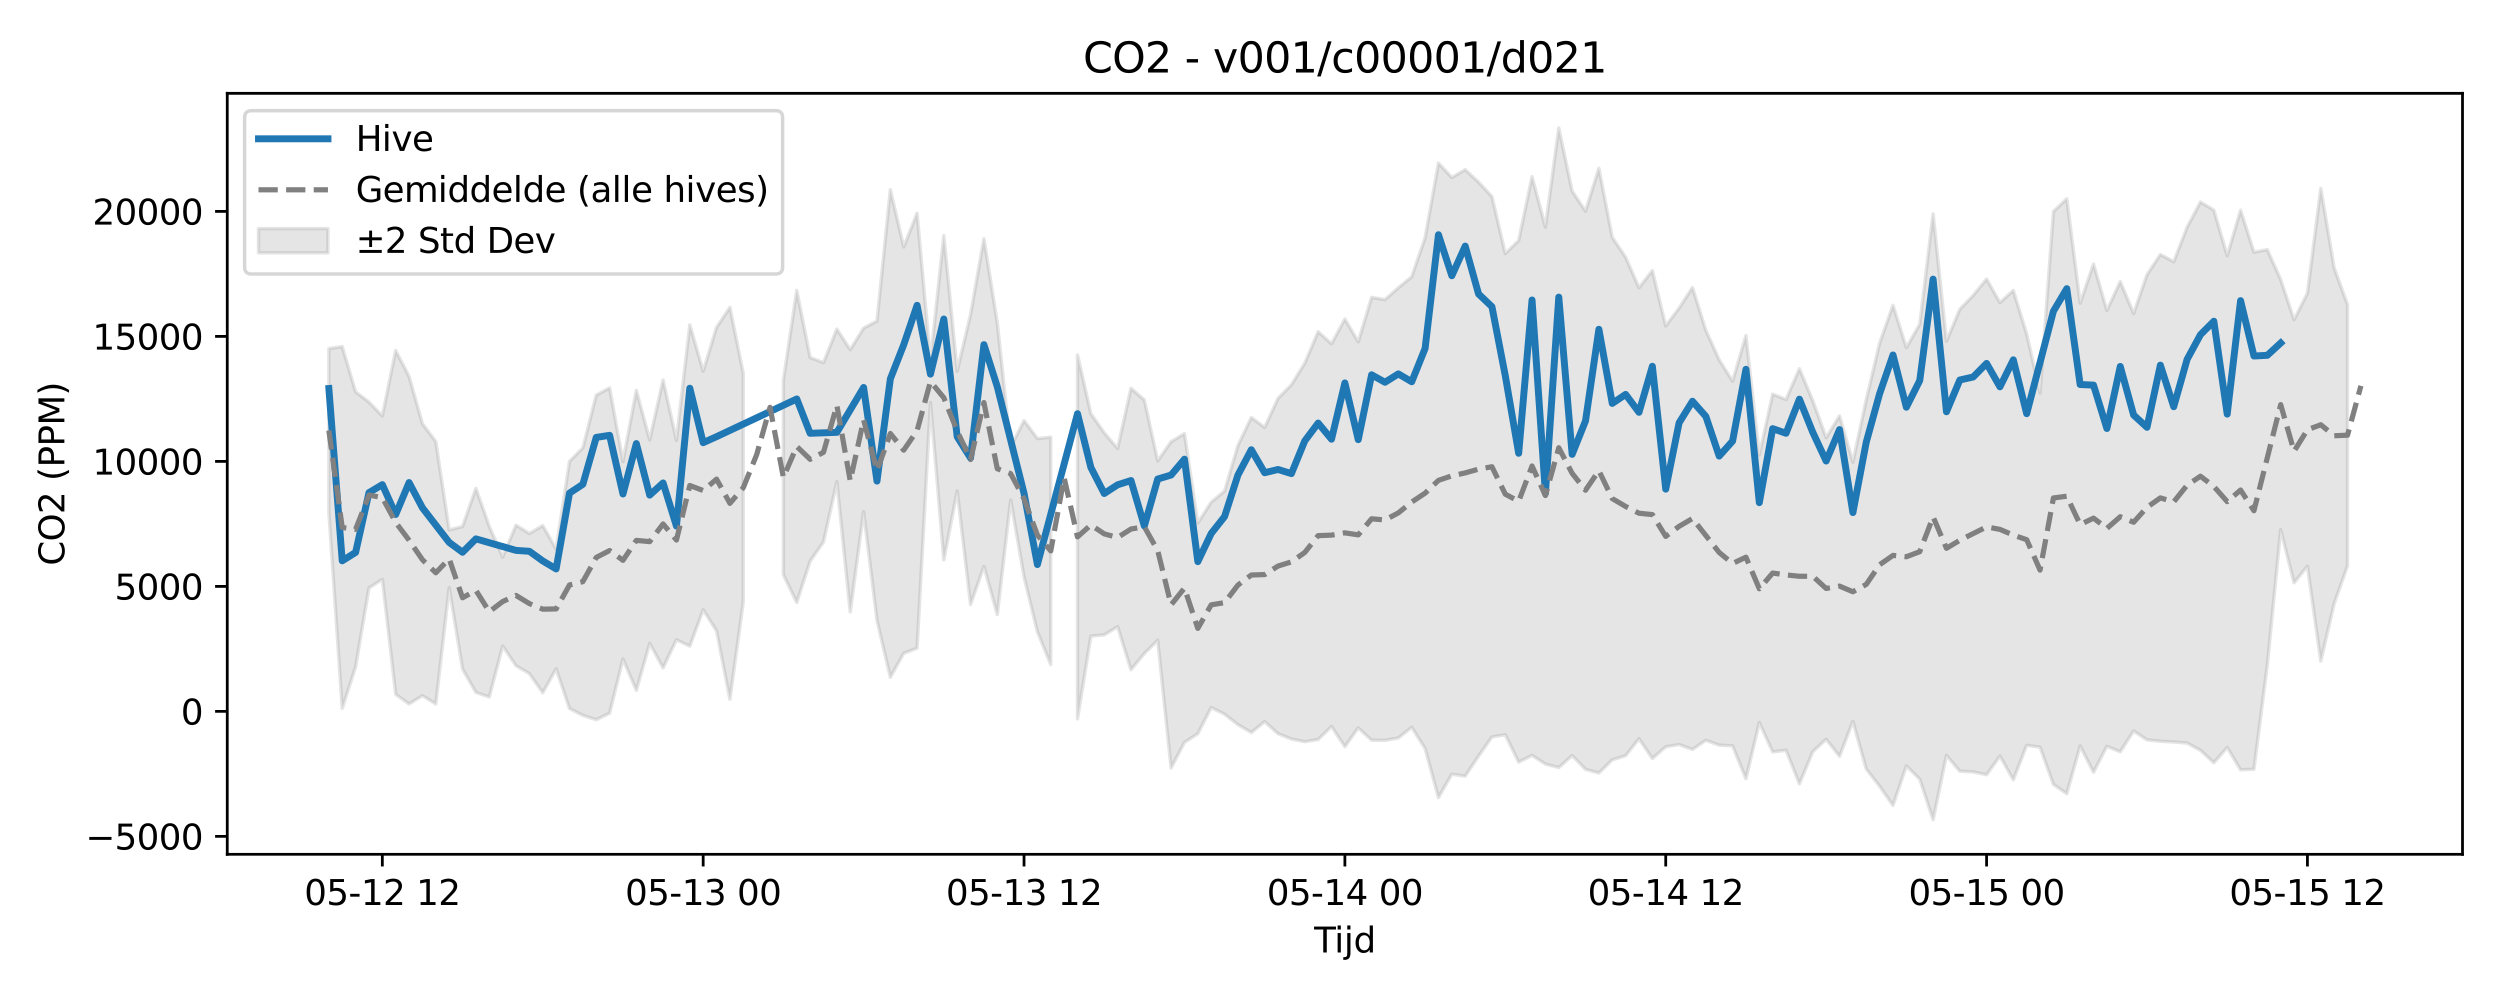 <?xml version="1.0" encoding="utf-8" standalone="no"?>
<!DOCTYPE svg PUBLIC "-//W3C//DTD SVG 1.1//EN"
  "http://www.w3.org/Graphics/SVG/1.1/DTD/svg11.dtd">
<svg xmlns:xlink="http://www.w3.org/1999/xlink" width="720pt" height="288pt" viewBox="0 0 720 288" xmlns="http://www.w3.org/2000/svg" version="1.1">
 <defs>
  <style type="text/css">*{stroke-linejoin: round; stroke-linecap: butt}</style>
 </defs>
 <g id="figure_1">
  <g id="patch_1">
   <path d="M 0 288 
L 720 288 
L 720 0 
L 0 0 
z
" style="fill: #ffffff"/>
  </g>
  <g id="axes_1">
   <g id="patch_2">
    <path d="M 65.45 246.04 
L 709.2 246.04 
L 709.2 26.88 
L 65.45 26.88 
z
" style="fill: #ffffff"/>
   </g>
   <g id="FillBetweenPolyCollection_1">
    <path d="M 94.711 100.379 
L 94.711 147.565 
L 98.562 204.02 
L 102.412 192.041 
L 106.262 169.33 
L 110.112 166.849 
L 113.962 199.98 
L 117.812 202.741 
L 121.663 200.347 
L 125.513 202.748 
L 129.363 169.252 
L 133.213 192.684 
L 137.063 199.421 
L 140.914 200.731 
L 144.764 186.057 
L 148.614 191.731 
L 152.464 194.005 
L 156.314 199.512 
L 160.164 192.628 
L 164.015 204.054 
L 167.865 206.027 
L 171.715 207.275 
L 175.565 205.402 
L 179.415 189.806 
L 183.265 198.836 
L 187.116 185.295 
L 190.966 192.362 
L 194.816 184.247 
L 198.666 186.095 
L 202.516 175.611 
L 206.367 181.695 
L 210.217 201.39 
L 214.067 173.303 
L 214.067 107.586 
L 214.067 107.586 
L 210.217 88.534 
L 206.367 94.281 
L 202.516 106.928 
L 198.666 93.55 
L 194.816 126.811 
L 190.966 109.435 
L 187.116 126.682 
L 183.265 112.42 
L 179.415 132.943 
L 175.565 111.709 
L 171.715 113.82 
L 167.865 128.997 
L 164.015 132.876 
L 160.164 158.117 
L 156.314 151.372 
L 152.464 153.663 
L 148.614 151.24 
L 144.764 160.437 
L 140.914 151.615 
L 137.063 140.646 
L 133.213 151.64 
L 129.363 152.632 
L 125.513 127.171 
L 121.663 122.059 
L 117.812 108.428 
L 113.962 100.935 
L 110.112 119.796 
L 106.262 115.808 
L 102.412 112.849 
L 98.562 99.82 
L 94.711 100.379 
z
" clip-path="url(#pd8c91ae72d)" style="fill: #808080; fill-opacity: 0.2; stroke: #808080; stroke-opacity: 0.2"/>
    <path d="M 225.617 109.461 
L 225.617 165.546 
L 229.468 173.503 
L 233.318 161.614 
L 237.168 156.073 
L 241.018 138.718 
L 244.868 176.245 
L 248.719 147.374 
L 252.569 178.638 
L 256.419 195.065 
L 260.269 188.152 
L 264.119 186.663 
L 267.969 115.908 
L 271.82 161.241 
L 275.67 141.38 
L 279.52 174.123 
L 283.37 163.123 
L 287.22 176.995 
L 291.071 143.99 
L 294.921 166.127 
L 298.771 181.931 
L 302.621 191.411 
L 302.621 125.903 
L 302.621 125.903 
L 298.771 126.303 
L 294.921 121.141 
L 291.071 128.833 
L 287.22 92.98 
L 283.37 68.763 
L 279.52 90.578 
L 275.67 106.904 
L 271.82 67.858 
L 267.969 103.854 
L 264.119 61.415 
L 260.269 71.136 
L 256.419 54.627 
L 252.569 92.484 
L 248.719 94.506 
L 244.868 100.713 
L 241.018 94.772 
L 237.168 104.44 
L 233.318 102.954 
L 229.468 83.65 
L 225.617 109.461 
z
" clip-path="url(#pd8c91ae72d)" style="fill: #808080; fill-opacity: 0.2; stroke: #808080; stroke-opacity: 0.2"/>
    <path d="M 310.321 102.219 
L 310.321 207.023 
L 314.172 183.204 
L 318.022 182.852 
L 321.872 180.463 
L 325.722 192.879 
L 329.572 188.224 
L 333.422 184.398 
L 337.273 221.164 
L 341.123 213.826 
L 344.973 211.301 
L 348.823 203.767 
L 352.673 205.689 
L 356.524 208.696 
L 360.374 210.972 
L 364.224 207.827 
L 368.074 211.308 
L 371.924 212.835 
L 375.774 213.609 
L 379.625 212.984 
L 383.475 209.233 
L 387.325 215.041 
L 391.175 209.633 
L 395.025 213.176 
L 398.876 213.221 
L 402.726 212.534 
L 406.576 209.448 
L 410.426 215.559 
L 414.276 229.695 
L 418.126 222.972 
L 421.977 223.527 
L 425.827 217.754 
L 429.677 212.237 
L 433.527 211.612 
L 437.377 219.481 
L 441.228 217.536 
L 445.078 220.056 
L 448.928 221.06 
L 452.778 217.61 
L 456.628 221.572 
L 460.478 222.626 
L 464.329 218.836 
L 468.179 217.633 
L 472.029 212.762 
L 475.879 218.446 
L 479.729 215.09 
L 483.579 214.425 
L 487.43 215.855 
L 491.28 213.205 
L 495.13 214.606 
L 498.98 214.784 
L 502.83 224.287 
L 506.681 208.09 
L 510.531 216.559 
L 514.381 216.081 
L 518.231 225.74 
L 522.081 216.499 
L 525.931 212.912 
L 529.782 217.807 
L 533.632 207.749 
L 537.482 221.482 
L 541.332 226.447 
L 545.182 231.969 
L 549.033 220.585 
L 552.883 224.391 
L 556.733 236.078 
L 560.583 217.558 
L 564.433 222.11 
L 568.283 222.307 
L 572.134 223.127 
L 575.984 217.759 
L 579.834 224.582 
L 583.684 214.659 
L 587.534 215.178 
L 591.385 225.913 
L 595.235 228.577 
L 599.085 214.833 
L 602.935 222.397 
L 606.785 214.933 
L 610.635 216.521 
L 614.486 210.521 
L 618.336 213.077 
L 622.186 213.487 
L 626.036 213.691 
L 629.886 213.994 
L 633.736 216.105 
L 637.587 219.675 
L 641.437 215.271 
L 645.287 221.71 
L 649.137 221.541 
L 652.987 191.488 
L 656.838 152.547 
L 660.688 167.846 
L 664.538 163.069 
L 668.388 190.405 
L 672.238 173.826 
L 676.088 162.951 
L 676.088 87.721 
L 676.088 87.721 
L 672.238 77.164 
L 668.388 54.247 
L 664.538 84.452 
L 660.688 92.083 
L 656.838 80.528 
L 652.987 71.9 
L 649.137 72.62 
L 645.287 60.544 
L 641.437 73.666 
L 637.587 60.516 
L 633.736 58.194 
L 629.886 65.452 
L 626.036 75.382 
L 622.186 73.302 
L 618.336 79.127 
L 614.486 90.291 
L 610.635 81.108 
L 606.785 89.418 
L 602.935 76.034 
L 599.085 87.334 
L 595.235 57.232 
L 591.385 60.918 
L 587.534 113.185 
L 583.684 96.201 
L 579.834 83.64 
L 575.984 87.168 
L 572.134 80.361 
L 568.283 85.092 
L 564.433 89.075 
L 560.583 98.253 
L 556.733 61.62 
L 552.883 93.395 
L 549.033 100.098 
L 545.182 87.936 
L 541.332 98.835 
L 537.482 115.124 
L 533.632 133.102 
L 529.782 119.783 
L 525.931 126.046 
L 522.081 115.412 
L 518.231 106.196 
L 514.381 115.068 
L 510.531 113.517 
L 506.681 131.04 
L 502.83 96.647 
L 498.98 109.792 
L 495.13 103.627 
L 491.28 95.118 
L 487.43 82.806 
L 483.579 88.748 
L 479.729 93.868 
L 475.879 77.949 
L 472.029 82.862 
L 468.179 74.079 
L 464.329 68.357 
L 460.478 48.464 
L 456.628 60.795 
L 452.778 55.038 
L 448.928 36.842 
L 445.078 65.377 
L 441.228 50.875 
L 437.377 69.27 
L 433.527 73.036 
L 429.677 56.613 
L 425.827 52.463 
L 421.977 48.865 
L 418.126 51.121 
L 414.276 46.988 
L 410.426 68.5 
L 406.576 79.722 
L 402.726 82.885 
L 398.876 86.291 
L 395.025 85.648 
L 391.175 98.451 
L 387.325 91.886 
L 383.475 99.013 
L 379.625 95.535 
L 375.774 104.604 
L 371.924 110.815 
L 368.074 114.733 
L 364.224 123.123 
L 360.374 120.238 
L 356.524 128.317 
L 352.673 141.414 
L 348.823 144.621 
L 344.973 150.638 
L 341.123 124.887 
L 337.273 127.215 
L 333.422 132.758 
L 329.572 115.201 
L 325.722 111.835 
L 321.872 129.147 
L 318.022 124.659 
L 314.172 119.149 
L 310.321 102.219 
z
" clip-path="url(#pd8c91ae72d)" style="fill: #808080; fill-opacity: 0.2; stroke: #808080; stroke-opacity: 0.2"/>
   </g>
   <g id="matplotlib.axis_1">
    <g id="xtick_1">
     <g id="line2d_1">
      <defs>
       <path id="ma3a63d3360" d="M 0 0 
L 0 3.5 
" style="stroke: #000000; stroke-width: 0.8"/>
      </defs>
      <g>
       <use xlink:href="#ma3a63d3360" x="110.112" y="246.04" style="stroke: #000000; stroke-width: 0.8"/>
      </g>
     </g>
     <g id="text_1">
      <!-- 05-12 12 -->
      <g transform="translate(87.632 260.638) scale(0.1 -0.1)">
       <defs>
        <path id="DejaVuSans-30" d="M 2034 4250 
Q 1547 4250 1301 3770 
Q 1056 3291 1056 2328 
Q 1056 1369 1301 889 
Q 1547 409 2034 409 
Q 2525 409 2770 889 
Q 3016 1369 3016 2328 
Q 3016 3291 2770 3770 
Q 2525 4250 2034 4250 
z
M 2034 4750 
Q 2819 4750 3233 4129 
Q 3647 3509 3647 2328 
Q 3647 1150 3233 529 
Q 2819 -91 2034 -91 
Q 1250 -91 836 529 
Q 422 1150 422 2328 
Q 422 3509 836 4129 
Q 1250 4750 2034 4750 
z
" transform="scale(0.016)"/>
        <path id="DejaVuSans-35" d="M 691 4666 
L 3169 4666 
L 3169 4134 
L 1269 4134 
L 1269 2991 
Q 1406 3038 1543 3061 
Q 1681 3084 1819 3084 
Q 2600 3084 3056 2656 
Q 3513 2228 3513 1497 
Q 3513 744 3044 326 
Q 2575 -91 1722 -91 
Q 1428 -91 1123 -41 
Q 819 9 494 109 
L 494 744 
Q 775 591 1075 516 
Q 1375 441 1709 441 
Q 2250 441 2565 725 
Q 2881 1009 2881 1497 
Q 2881 1984 2565 2268 
Q 2250 2553 1709 2553 
Q 1456 2553 1204 2497 
Q 953 2441 691 2322 
L 691 4666 
z
" transform="scale(0.016)"/>
        <path id="DejaVuSans-2d" d="M 313 2009 
L 1997 2009 
L 1997 1497 
L 313 1497 
L 313 2009 
z
" transform="scale(0.016)"/>
        <path id="DejaVuSans-31" d="M 794 531 
L 1825 531 
L 1825 4091 
L 703 3866 
L 703 4441 
L 1819 4666 
L 2450 4666 
L 2450 531 
L 3481 531 
L 3481 0 
L 794 0 
L 794 531 
z
" transform="scale(0.016)"/>
        <path id="DejaVuSans-32" d="M 1228 531 
L 3431 531 
L 3431 0 
L 469 0 
L 469 531 
Q 828 903 1448 1529 
Q 2069 2156 2228 2338 
Q 2531 2678 2651 2914 
Q 2772 3150 2772 3378 
Q 2772 3750 2511 3984 
Q 2250 4219 1831 4219 
Q 1534 4219 1204 4116 
Q 875 4013 500 3803 
L 500 4441 
Q 881 4594 1212 4672 
Q 1544 4750 1819 4750 
Q 2544 4750 2975 4387 
Q 3406 4025 3406 3419 
Q 3406 3131 3298 2873 
Q 3191 2616 2906 2266 
Q 2828 2175 2409 1742 
Q 1991 1309 1228 531 
z
" transform="scale(0.016)"/>
        <path id="DejaVuSans-20" transform="scale(0.016)"/>
       </defs>
       <use xlink:href="#DejaVuSans-30"/>
       <use xlink:href="#DejaVuSans-35" transform="translate(63.623 0)"/>
       <use xlink:href="#DejaVuSans-2d" transform="translate(127.246 0)"/>
       <use xlink:href="#DejaVuSans-31" transform="translate(163.33 0)"/>
       <use xlink:href="#DejaVuSans-32" transform="translate(226.953 0)"/>
       <use xlink:href="#DejaVuSans-20" transform="translate(290.576 0)"/>
       <use xlink:href="#DejaVuSans-31" transform="translate(322.363 0)"/>
       <use xlink:href="#DejaVuSans-32" transform="translate(385.986 0)"/>
      </g>
     </g>
    </g>
    <g id="xtick_2">
     <g id="line2d_2">
      <g>
       <use xlink:href="#ma3a63d3360" x="202.516" y="246.04" style="stroke: #000000; stroke-width: 0.8"/>
      </g>
     </g>
     <g id="text_2">
      <!-- 05-13 00 -->
      <g transform="translate(180.036 260.638) scale(0.1 -0.1)">
       <defs>
        <path id="DejaVuSans-33" d="M 2597 2516 
Q 3050 2419 3304 2112 
Q 3559 1806 3559 1356 
Q 3559 666 3084 287 
Q 2609 -91 1734 -91 
Q 1441 -91 1130 -33 
Q 819 25 488 141 
L 488 750 
Q 750 597 1062 519 
Q 1375 441 1716 441 
Q 2309 441 2620 675 
Q 2931 909 2931 1356 
Q 2931 1769 2642 2001 
Q 2353 2234 1838 2234 
L 1294 2234 
L 1294 2753 
L 1863 2753 
Q 2328 2753 2575 2939 
Q 2822 3125 2822 3475 
Q 2822 3834 2567 4026 
Q 2313 4219 1838 4219 
Q 1578 4219 1281 4162 
Q 984 4106 628 3988 
L 628 4550 
Q 988 4650 1302 4700 
Q 1616 4750 1894 4750 
Q 2613 4750 3031 4423 
Q 3450 4097 3450 3541 
Q 3450 3153 3228 2886 
Q 3006 2619 2597 2516 
z
" transform="scale(0.016)"/>
       </defs>
       <use xlink:href="#DejaVuSans-30"/>
       <use xlink:href="#DejaVuSans-35" transform="translate(63.623 0)"/>
       <use xlink:href="#DejaVuSans-2d" transform="translate(127.246 0)"/>
       <use xlink:href="#DejaVuSans-31" transform="translate(163.33 0)"/>
       <use xlink:href="#DejaVuSans-33" transform="translate(226.953 0)"/>
       <use xlink:href="#DejaVuSans-20" transform="translate(290.576 0)"/>
       <use xlink:href="#DejaVuSans-30" transform="translate(322.363 0)"/>
       <use xlink:href="#DejaVuSans-30" transform="translate(385.986 0)"/>
      </g>
     </g>
    </g>
    <g id="xtick_3">
     <g id="line2d_3">
      <g>
       <use xlink:href="#ma3a63d3360" x="294.921" y="246.04" style="stroke: #000000; stroke-width: 0.8"/>
      </g>
     </g>
     <g id="text_3">
      <!-- 05-13 12 -->
      <g transform="translate(272.44 260.638) scale(0.1 -0.1)">
       <use xlink:href="#DejaVuSans-30"/>
       <use xlink:href="#DejaVuSans-35" transform="translate(63.623 0)"/>
       <use xlink:href="#DejaVuSans-2d" transform="translate(127.246 0)"/>
       <use xlink:href="#DejaVuSans-31" transform="translate(163.33 0)"/>
       <use xlink:href="#DejaVuSans-33" transform="translate(226.953 0)"/>
       <use xlink:href="#DejaVuSans-20" transform="translate(290.576 0)"/>
       <use xlink:href="#DejaVuSans-31" transform="translate(322.363 0)"/>
       <use xlink:href="#DejaVuSans-32" transform="translate(385.986 0)"/>
      </g>
     </g>
    </g>
    <g id="xtick_4">
     <g id="line2d_4">
      <g>
       <use xlink:href="#ma3a63d3360" x="387.325" y="246.04" style="stroke: #000000; stroke-width: 0.8"/>
      </g>
     </g>
     <g id="text_4">
      <!-- 05-14 00 -->
      <g transform="translate(364.845 260.638) scale(0.1 -0.1)">
       <defs>
        <path id="DejaVuSans-34" d="M 2419 4116 
L 825 1625 
L 2419 1625 
L 2419 4116 
z
M 2253 4666 
L 3047 4666 
L 3047 1625 
L 3713 1625 
L 3713 1100 
L 3047 1100 
L 3047 0 
L 2419 0 
L 2419 1100 
L 313 1100 
L 313 1709 
L 2253 4666 
z
" transform="scale(0.016)"/>
       </defs>
       <use xlink:href="#DejaVuSans-30"/>
       <use xlink:href="#DejaVuSans-35" transform="translate(63.623 0)"/>
       <use xlink:href="#DejaVuSans-2d" transform="translate(127.246 0)"/>
       <use xlink:href="#DejaVuSans-31" transform="translate(163.33 0)"/>
       <use xlink:href="#DejaVuSans-34" transform="translate(226.953 0)"/>
       <use xlink:href="#DejaVuSans-20" transform="translate(290.576 0)"/>
       <use xlink:href="#DejaVuSans-30" transform="translate(322.363 0)"/>
       <use xlink:href="#DejaVuSans-30" transform="translate(385.986 0)"/>
      </g>
     </g>
    </g>
    <g id="xtick_5">
     <g id="line2d_5">
      <g>
       <use xlink:href="#ma3a63d3360" x="479.729" y="246.04" style="stroke: #000000; stroke-width: 0.8"/>
      </g>
     </g>
     <g id="text_5">
      <!-- 05-14 12 -->
      <g transform="translate(457.249 260.638) scale(0.1 -0.1)">
       <use xlink:href="#DejaVuSans-30"/>
       <use xlink:href="#DejaVuSans-35" transform="translate(63.623 0)"/>
       <use xlink:href="#DejaVuSans-2d" transform="translate(127.246 0)"/>
       <use xlink:href="#DejaVuSans-31" transform="translate(163.33 0)"/>
       <use xlink:href="#DejaVuSans-34" transform="translate(226.953 0)"/>
       <use xlink:href="#DejaVuSans-20" transform="translate(290.576 0)"/>
       <use xlink:href="#DejaVuSans-31" transform="translate(322.363 0)"/>
       <use xlink:href="#DejaVuSans-32" transform="translate(385.986 0)"/>
      </g>
     </g>
    </g>
    <g id="xtick_6">
     <g id="line2d_6">
      <g>
       <use xlink:href="#ma3a63d3360" x="572.134" y="246.04" style="stroke: #000000; stroke-width: 0.8"/>
      </g>
     </g>
     <g id="text_6">
      <!-- 05-15 00 -->
      <g transform="translate(549.653 260.638) scale(0.1 -0.1)">
       <use xlink:href="#DejaVuSans-30"/>
       <use xlink:href="#DejaVuSans-35" transform="translate(63.623 0)"/>
       <use xlink:href="#DejaVuSans-2d" transform="translate(127.246 0)"/>
       <use xlink:href="#DejaVuSans-31" transform="translate(163.33 0)"/>
       <use xlink:href="#DejaVuSans-35" transform="translate(226.953 0)"/>
       <use xlink:href="#DejaVuSans-20" transform="translate(290.576 0)"/>
       <use xlink:href="#DejaVuSans-30" transform="translate(322.363 0)"/>
       <use xlink:href="#DejaVuSans-30" transform="translate(385.986 0)"/>
      </g>
     </g>
    </g>
    <g id="xtick_7">
     <g id="line2d_7">
      <g>
       <use xlink:href="#ma3a63d3360" x="664.538" y="246.04" style="stroke: #000000; stroke-width: 0.8"/>
      </g>
     </g>
     <g id="text_7">
      <!-- 05-15 12 -->
      <g transform="translate(642.057 260.638) scale(0.1 -0.1)">
       <use xlink:href="#DejaVuSans-30"/>
       <use xlink:href="#DejaVuSans-35" transform="translate(63.623 0)"/>
       <use xlink:href="#DejaVuSans-2d" transform="translate(127.246 0)"/>
       <use xlink:href="#DejaVuSans-31" transform="translate(163.33 0)"/>
       <use xlink:href="#DejaVuSans-35" transform="translate(226.953 0)"/>
       <use xlink:href="#DejaVuSans-20" transform="translate(290.576 0)"/>
       <use xlink:href="#DejaVuSans-31" transform="translate(322.363 0)"/>
       <use xlink:href="#DejaVuSans-32" transform="translate(385.986 0)"/>
      </g>
     </g>
    </g>
    <g id="text_8">
     <!-- Tijd -->
     <g transform="translate(378.475 274.317) scale(0.1 -0.1)">
      <defs>
       <path id="DejaVuSans-54" d="M -19 4666 
L 3928 4666 
L 3928 4134 
L 2272 4134 
L 2272 0 
L 1638 0 
L 1638 4134 
L -19 4134 
L -19 4666 
z
" transform="scale(0.016)"/>
       <path id="DejaVuSans-69" d="M 603 3500 
L 1178 3500 
L 1178 0 
L 603 0 
L 603 3500 
z
M 603 4863 
L 1178 4863 
L 1178 4134 
L 603 4134 
L 603 4863 
z
" transform="scale(0.016)"/>
       <path id="DejaVuSans-6a" d="M 603 3500 
L 1178 3500 
L 1178 -63 
Q 1178 -731 923 -1031 
Q 669 -1331 103 -1331 
L -116 -1331 
L -116 -844 
L 38 -844 
Q 366 -844 484 -692 
Q 603 -541 603 -63 
L 603 3500 
z
M 603 4863 
L 1178 4863 
L 1178 4134 
L 603 4134 
L 603 4863 
z
" transform="scale(0.016)"/>
       <path id="DejaVuSans-64" d="M 2906 2969 
L 2906 4863 
L 3481 4863 
L 3481 0 
L 2906 0 
L 2906 525 
Q 2725 213 2448 61 
Q 2172 -91 1784 -91 
Q 1150 -91 751 415 
Q 353 922 353 1747 
Q 353 2572 751 3078 
Q 1150 3584 1784 3584 
Q 2172 3584 2448 3432 
Q 2725 3281 2906 2969 
z
M 947 1747 
Q 947 1113 1208 752 
Q 1469 391 1925 391 
Q 2381 391 2643 752 
Q 2906 1113 2906 1747 
Q 2906 2381 2643 2742 
Q 2381 3103 1925 3103 
Q 1469 3103 1208 2742 
Q 947 2381 947 1747 
z
" transform="scale(0.016)"/>
      </defs>
      <use xlink:href="#DejaVuSans-54"/>
      <use xlink:href="#DejaVuSans-69" transform="translate(57.959 0)"/>
      <use xlink:href="#DejaVuSans-6a" transform="translate(85.742 0)"/>
      <use xlink:href="#DejaVuSans-64" transform="translate(113.525 0)"/>
     </g>
    </g>
   </g>
   <g id="matplotlib.axis_2">
    <g id="ytick_1">
     <g id="line2d_8">
      <defs>
       <path id="m6cecdb7b44" d="M 0 0 
L -3.5 0 
" style="stroke: #000000; stroke-width: 0.8"/>
      </defs>
      <g>
       <use xlink:href="#m6cecdb7b44" x="65.45" y="240.872" style="stroke: #000000; stroke-width: 0.8"/>
      </g>
     </g>
     <g id="text_9">
      <!-- −5000 -->
      <g transform="translate(24.62 244.671) scale(0.1 -0.1)">
       <defs>
        <path id="DejaVuSans-2212" d="M 678 2272 
L 4684 2272 
L 4684 1741 
L 678 1741 
L 678 2272 
z
" transform="scale(0.016)"/>
       </defs>
       <use xlink:href="#DejaVuSans-2212"/>
       <use xlink:href="#DejaVuSans-35" transform="translate(83.789 0)"/>
       <use xlink:href="#DejaVuSans-30" transform="translate(147.412 0)"/>
       <use xlink:href="#DejaVuSans-30" transform="translate(211.035 0)"/>
       <use xlink:href="#DejaVuSans-30" transform="translate(274.658 0)"/>
      </g>
     </g>
    </g>
    <g id="ytick_2">
     <g id="line2d_9">
      <g>
       <use xlink:href="#m6cecdb7b44" x="65.45" y="204.876" style="stroke: #000000; stroke-width: 0.8"/>
      </g>
     </g>
     <g id="text_10">
      <!-- 0 -->
      <g transform="translate(52.087 208.675) scale(0.1 -0.1)">
       <use xlink:href="#DejaVuSans-30"/>
      </g>
     </g>
    </g>
    <g id="ytick_3">
     <g id="line2d_10">
      <g>
       <use xlink:href="#m6cecdb7b44" x="65.45" y="168.879" style="stroke: #000000; stroke-width: 0.8"/>
      </g>
     </g>
     <g id="text_11">
      <!-- 5000 -->
      <g transform="translate(33 172.678) scale(0.1 -0.1)">
       <use xlink:href="#DejaVuSans-35"/>
       <use xlink:href="#DejaVuSans-30" transform="translate(63.623 0)"/>
       <use xlink:href="#DejaVuSans-30" transform="translate(127.246 0)"/>
       <use xlink:href="#DejaVuSans-30" transform="translate(190.869 0)"/>
      </g>
     </g>
    </g>
    <g id="ytick_4">
     <g id="line2d_11">
      <g>
       <use xlink:href="#m6cecdb7b44" x="65.45" y="132.883" style="stroke: #000000; stroke-width: 0.8"/>
      </g>
     </g>
     <g id="text_12">
      <!-- 10000 -->
      <g transform="translate(26.637 136.682) scale(0.1 -0.1)">
       <use xlink:href="#DejaVuSans-31"/>
       <use xlink:href="#DejaVuSans-30" transform="translate(63.623 0)"/>
       <use xlink:href="#DejaVuSans-30" transform="translate(127.246 0)"/>
       <use xlink:href="#DejaVuSans-30" transform="translate(190.869 0)"/>
       <use xlink:href="#DejaVuSans-30" transform="translate(254.492 0)"/>
      </g>
     </g>
    </g>
    <g id="ytick_5">
     <g id="line2d_12">
      <g>
       <use xlink:href="#m6cecdb7b44" x="65.45" y="96.886" style="stroke: #000000; stroke-width: 0.8"/>
      </g>
     </g>
     <g id="text_13">
      <!-- 15000 -->
      <g transform="translate(26.637 100.685) scale(0.1 -0.1)">
       <use xlink:href="#DejaVuSans-31"/>
       <use xlink:href="#DejaVuSans-35" transform="translate(63.623 0)"/>
       <use xlink:href="#DejaVuSans-30" transform="translate(127.246 0)"/>
       <use xlink:href="#DejaVuSans-30" transform="translate(190.869 0)"/>
       <use xlink:href="#DejaVuSans-30" transform="translate(254.492 0)"/>
      </g>
     </g>
    </g>
    <g id="ytick_6">
     <g id="line2d_13">
      <g>
       <use xlink:href="#m6cecdb7b44" x="65.45" y="60.89" style="stroke: #000000; stroke-width: 0.8"/>
      </g>
     </g>
     <g id="text_14">
      <!-- 20000 -->
      <g transform="translate(26.637 64.689) scale(0.1 -0.1)">
       <use xlink:href="#DejaVuSans-32"/>
       <use xlink:href="#DejaVuSans-30" transform="translate(63.623 0)"/>
       <use xlink:href="#DejaVuSans-30" transform="translate(127.246 0)"/>
       <use xlink:href="#DejaVuSans-30" transform="translate(190.869 0)"/>
       <use xlink:href="#DejaVuSans-30" transform="translate(254.492 0)"/>
      </g>
     </g>
    </g>
    <g id="text_15">
     <!-- CO2 (PPM) -->
     <g transform="translate(18.541 162.903) rotate(-90) scale(0.1 -0.1)">
      <defs>
       <path id="DejaVuSans-43" d="M 4122 4306 
L 4122 3641 
Q 3803 3938 3442 4084 
Q 3081 4231 2675 4231 
Q 1875 4231 1450 3742 
Q 1025 3253 1025 2328 
Q 1025 1406 1450 917 
Q 1875 428 2675 428 
Q 3081 428 3442 575 
Q 3803 722 4122 1019 
L 4122 359 
Q 3791 134 3420 21 
Q 3050 -91 2638 -91 
Q 1578 -91 968 557 
Q 359 1206 359 2328 
Q 359 3453 968 4101 
Q 1578 4750 2638 4750 
Q 3056 4750 3426 4639 
Q 3797 4528 4122 4306 
z
" transform="scale(0.016)"/>
       <path id="DejaVuSans-4f" d="M 2522 4238 
Q 1834 4238 1429 3725 
Q 1025 3213 1025 2328 
Q 1025 1447 1429 934 
Q 1834 422 2522 422 
Q 3209 422 3611 934 
Q 4013 1447 4013 2328 
Q 4013 3213 3611 3725 
Q 3209 4238 2522 4238 
z
M 2522 4750 
Q 3503 4750 4090 4092 
Q 4678 3434 4678 2328 
Q 4678 1225 4090 567 
Q 3503 -91 2522 -91 
Q 1538 -91 948 565 
Q 359 1222 359 2328 
Q 359 3434 948 4092 
Q 1538 4750 2522 4750 
z
" transform="scale(0.016)"/>
       <path id="DejaVuSans-28" d="M 1984 4856 
Q 1566 4138 1362 3434 
Q 1159 2731 1159 2009 
Q 1159 1288 1364 580 
Q 1569 -128 1984 -844 
L 1484 -844 
Q 1016 -109 783 600 
Q 550 1309 550 2009 
Q 550 2706 781 3412 
Q 1013 4119 1484 4856 
L 1984 4856 
z
" transform="scale(0.016)"/>
       <path id="DejaVuSans-50" d="M 1259 4147 
L 1259 2394 
L 2053 2394 
Q 2494 2394 2734 2622 
Q 2975 2850 2975 3272 
Q 2975 3691 2734 3919 
Q 2494 4147 2053 4147 
L 1259 4147 
z
M 628 4666 
L 2053 4666 
Q 2838 4666 3239 4311 
Q 3641 3956 3641 3272 
Q 3641 2581 3239 2228 
Q 2838 1875 2053 1875 
L 1259 1875 
L 1259 0 
L 628 0 
L 628 4666 
z
" transform="scale(0.016)"/>
       <path id="DejaVuSans-4d" d="M 628 4666 
L 1569 4666 
L 2759 1491 
L 3956 4666 
L 4897 4666 
L 4897 0 
L 4281 0 
L 4281 4097 
L 3078 897 
L 2444 897 
L 1241 4097 
L 1241 0 
L 628 0 
L 628 4666 
z
" transform="scale(0.016)"/>
       <path id="DejaVuSans-29" d="M 513 4856 
L 1013 4856 
Q 1481 4119 1714 3412 
Q 1947 2706 1947 2009 
Q 1947 1309 1714 600 
Q 1481 -109 1013 -844 
L 513 -844 
Q 928 -128 1133 580 
Q 1338 1288 1338 2009 
Q 1338 2731 1133 3434 
Q 928 4138 513 4856 
z
" transform="scale(0.016)"/>
      </defs>
      <use xlink:href="#DejaVuSans-43"/>
      <use xlink:href="#DejaVuSans-4f" transform="translate(69.824 0)"/>
      <use xlink:href="#DejaVuSans-32" transform="translate(148.535 0)"/>
      <use xlink:href="#DejaVuSans-20" transform="translate(212.158 0)"/>
      <use xlink:href="#DejaVuSans-28" transform="translate(243.945 0)"/>
      <use xlink:href="#DejaVuSans-50" transform="translate(282.959 0)"/>
      <use xlink:href="#DejaVuSans-50" transform="translate(343.262 0)"/>
      <use xlink:href="#DejaVuSans-4d" transform="translate(403.564 0)"/>
      <use xlink:href="#DejaVuSans-29" transform="translate(489.844 0)"/>
     </g>
    </g>
   </g>
   <g id="line2d_14">
    <path d="M 94.711 111.89 
L 98.562 161.514 
L 102.412 159.095 
L 106.262 141.882 
L 110.112 139.574 
L 113.962 148.167 
L 117.812 138.978 
L 121.663 146.252 
L 129.363 156.216 
L 133.213 159.055 
L 137.063 155.198 
L 148.614 158.512 
L 152.464 158.771 
L 156.314 161.548 
L 160.164 163.847 
L 164.015 142.019 
L 167.865 139.475 
L 171.715 125.971 
L 175.565 125.374 
L 179.415 142.268 
L 183.265 127.752 
L 187.116 142.597 
L 190.966 139.086 
L 194.816 151.514 
L 198.666 111.808 
L 202.516 127.488 
L 206.367 125.763 
L 229.468 114.904 
L 233.318 124.791 
L 241.018 124.514 
L 248.719 111.594 
L 252.569 138.556 
L 256.419 109.111 
L 260.269 99.294 
L 264.119 87.93 
L 267.969 107.75 
L 271.82 91.883 
L 275.67 125.791 
L 279.52 131.904 
L 283.37 99.262 
L 287.22 111.393 
L 294.921 142.076 
L 298.771 162.587 
L 310.321 119.15 
L 314.172 134.632 
L 318.022 142.129 
L 321.872 139.624 
L 325.722 138.397 
L 329.572 151.482 
L 333.422 137.965 
L 337.273 136.816 
L 341.123 132.24 
L 344.973 161.752 
L 348.823 153.653 
L 352.673 148.772 
L 356.524 136.816 
L 360.374 129.528 
L 364.224 136.144 
L 368.074 135.21 
L 371.924 136.398 
L 375.774 126.979 
L 379.625 121.841 
L 383.475 126.487 
L 387.325 110.284 
L 391.175 126.622 
L 395.025 107.942 
L 398.876 110.092 
L 402.726 107.68 
L 406.576 109.946 
L 410.426 100.359 
L 414.276 67.6 
L 418.126 79.417 
L 421.977 70.875 
L 425.827 84.669 
L 429.677 88.326 
L 433.527 108.23 
L 437.377 130.545 
L 441.228 86.402 
L 445.078 142.04 
L 448.928 85.576 
L 452.778 130.853 
L 456.628 121.223 
L 460.478 94.839 
L 464.329 116.183 
L 468.179 113.593 
L 472.029 118.743 
L 475.879 105.492 
L 479.729 140.867 
L 483.579 121.777 
L 487.43 115.559 
L 491.28 119.922 
L 495.13 131.354 
L 498.98 127.037 
L 502.83 106.364 
L 506.681 144.765 
L 510.531 123.447 
L 514.381 124.784 
L 518.231 114.96 
L 522.081 124.51 
L 525.931 132.775 
L 529.782 123.718 
L 533.632 147.617 
L 537.482 127.334 
L 541.332 113.38 
L 545.182 102.233 
L 549.033 117.277 
L 552.883 109.603 
L 556.733 80.395 
L 560.583 118.592 
L 564.433 109.437 
L 568.283 108.576 
L 572.134 104.666 
L 575.984 111.41 
L 579.834 103.63 
L 583.684 119.139 
L 591.385 89.629 
L 595.235 83.136 
L 599.085 110.74 
L 602.935 110.914 
L 606.785 123.405 
L 610.635 105.536 
L 614.486 119.538 
L 618.336 123.065 
L 622.186 105.165 
L 626.036 117.14 
L 629.886 103.495 
L 633.736 96.39 
L 637.587 92.514 
L 641.437 119.266 
L 645.287 86.584 
L 649.137 102.531 
L 652.987 102.331 
L 656.838 98.787 
L 656.838 98.787 
" clip-path="url(#pd8c91ae72d)" style="fill: none; stroke: #1f77b4; stroke-width: 2; stroke-linecap: square"/>
   </g>
   <g id="line2d_15">
    <path d="M 94.711 123.972 
L 98.562 151.92 
L 102.412 152.445 
L 106.262 142.569 
L 110.112 143.323 
L 113.962 150.457 
L 117.812 155.584 
L 121.663 161.203 
L 125.513 164.96 
L 129.363 160.942 
L 133.213 172.162 
L 137.063 170.033 
L 140.914 176.173 
L 144.764 173.247 
L 148.614 171.486 
L 152.464 173.834 
L 156.314 175.442 
L 160.164 175.372 
L 164.015 168.465 
L 167.865 167.512 
L 171.715 160.548 
L 175.565 158.555 
L 179.415 161.374 
L 183.265 155.628 
L 187.116 155.989 
L 190.966 150.898 
L 194.816 155.529 
L 198.666 139.823 
L 202.516 141.269 
L 206.367 137.988 
L 210.217 144.962 
L 214.067 140.444 
L 217.917 130.953 
L 221.767 117.313 
L 225.617 137.503 
L 229.468 128.577 
L 233.318 132.284 
L 237.168 130.256 
L 241.018 116.745 
L 244.868 138.479 
L 248.719 120.94 
L 252.569 135.561 
L 256.419 124.846 
L 260.269 129.644 
L 264.119 124.039 
L 267.969 109.881 
L 271.82 114.549 
L 275.67 124.142 
L 279.52 132.351 
L 283.37 115.943 
L 287.22 134.988 
L 291.071 136.412 
L 294.921 143.634 
L 298.771 154.117 
L 302.621 158.657 
L 306.471 137.586 
L 310.321 154.621 
L 314.172 151.177 
L 318.022 153.756 
L 321.872 154.805 
L 325.722 152.357 
L 329.572 151.712 
L 333.422 158.578 
L 337.273 174.189 
L 341.123 169.356 
L 344.973 180.97 
L 348.823 174.194 
L 352.673 173.551 
L 356.524 168.506 
L 360.374 165.605 
L 364.224 165.475 
L 368.074 163.02 
L 371.924 161.825 
L 375.774 159.107 
L 379.625 154.259 
L 383.475 154.123 
L 387.325 153.463 
L 391.175 154.042 
L 395.025 149.412 
L 398.876 149.756 
L 402.726 147.71 
L 406.576 144.585 
L 410.426 142.03 
L 414.276 138.341 
L 418.126 137.047 
L 421.977 136.196 
L 425.827 135.108 
L 429.677 134.425 
L 433.527 142.324 
L 437.377 144.376 
L 441.228 134.206 
L 445.078 142.716 
L 448.928 128.951 
L 452.778 136.324 
L 456.628 141.183 
L 460.478 135.545 
L 464.329 143.597 
L 468.179 145.856 
L 472.029 147.812 
L 475.879 148.198 
L 479.729 154.479 
L 483.579 151.587 
L 487.43 149.33 
L 495.13 159.117 
L 498.98 162.288 
L 502.83 160.467 
L 506.681 169.565 
L 510.531 165.038 
L 514.381 165.574 
L 518.231 165.968 
L 522.081 165.955 
L 525.931 169.479 
L 529.782 168.795 
L 533.632 170.426 
L 537.482 168.303 
L 541.332 162.641 
L 545.182 159.952 
L 549.033 160.342 
L 552.883 158.893 
L 556.733 148.849 
L 560.583 157.906 
L 564.433 155.593 
L 572.134 151.744 
L 575.984 152.463 
L 579.834 154.111 
L 583.684 155.43 
L 587.534 164.182 
L 591.385 143.415 
L 595.235 142.905 
L 599.085 151.083 
L 602.935 149.216 
L 606.785 152.176 
L 610.635 148.815 
L 614.486 150.406 
L 618.336 146.102 
L 622.186 143.394 
L 626.036 144.536 
L 629.886 139.723 
L 633.736 137.15 
L 637.587 140.096 
L 641.437 144.469 
L 645.287 141.127 
L 649.137 147.081 
L 656.838 116.538 
L 660.688 129.965 
L 664.538 123.761 
L 668.388 122.326 
L 672.238 125.495 
L 676.088 125.336 
L 679.939 111.119 
L 679.939 111.119 
" clip-path="url(#pd8c91ae72d)" style="fill: none; stroke-dasharray: 5.55,2.4; stroke-dashoffset: 0; stroke: #808080; stroke-width: 1.5"/>
   </g>
   <g id="patch_3">
    <path d="M 65.45 246.04 
L 65.45 26.88 
" style="fill: none; stroke: #000000; stroke-width: 0.8; stroke-linejoin: miter; stroke-linecap: square"/>
   </g>
   <g id="patch_4">
    <path d="M 709.2 246.04 
L 709.2 26.88 
" style="fill: none; stroke: #000000; stroke-width: 0.8; stroke-linejoin: miter; stroke-linecap: square"/>
   </g>
   <g id="patch_5">
    <path d="M 65.45 246.04 
L 709.2 246.04 
" style="fill: none; stroke: #000000; stroke-width: 0.8; stroke-linejoin: miter; stroke-linecap: square"/>
   </g>
   <g id="patch_6">
    <path d="M 65.45 26.88 
L 709.2 26.88 
" style="fill: none; stroke: #000000; stroke-width: 0.8; stroke-linejoin: miter; stroke-linecap: square"/>
   </g>
   <g id="text_16">
    <!-- CO2 - v001/c00001/d021 -->
    <g transform="translate(311.922 20.88) scale(0.12 -0.12)">
     <defs>
      <path id="DejaVuSans-76" d="M 191 3500 
L 800 3500 
L 1894 563 
L 2988 3500 
L 3597 3500 
L 2284 0 
L 1503 0 
L 191 3500 
z
" transform="scale(0.016)"/>
      <path id="DejaVuSans-2f" d="M 1625 4666 
L 2156 4666 
L 531 -594 
L 0 -594 
L 1625 4666 
z
" transform="scale(0.016)"/>
      <path id="DejaVuSans-63" d="M 3122 3366 
L 3122 2828 
Q 2878 2963 2633 3030 
Q 2388 3097 2138 3097 
Q 1578 3097 1268 2742 
Q 959 2388 959 1747 
Q 959 1106 1268 751 
Q 1578 397 2138 397 
Q 2388 397 2633 464 
Q 2878 531 3122 666 
L 3122 134 
Q 2881 22 2623 -34 
Q 2366 -91 2075 -91 
Q 1284 -91 818 406 
Q 353 903 353 1747 
Q 353 2603 823 3093 
Q 1294 3584 2113 3584 
Q 2378 3584 2631 3529 
Q 2884 3475 3122 3366 
z
" transform="scale(0.016)"/>
     </defs>
     <use xlink:href="#DejaVuSans-43"/>
     <use xlink:href="#DejaVuSans-4f" transform="translate(69.824 0)"/>
     <use xlink:href="#DejaVuSans-32" transform="translate(148.535 0)"/>
     <use xlink:href="#DejaVuSans-20" transform="translate(212.158 0)"/>
     <use xlink:href="#DejaVuSans-2d" transform="translate(243.945 0)"/>
     <use xlink:href="#DejaVuSans-20" transform="translate(280.029 0)"/>
     <use xlink:href="#DejaVuSans-76" transform="translate(311.816 0)"/>
     <use xlink:href="#DejaVuSans-30" transform="translate(370.996 0)"/>
     <use xlink:href="#DejaVuSans-30" transform="translate(434.619 0)"/>
     <use xlink:href="#DejaVuSans-31" transform="translate(498.242 0)"/>
     <use xlink:href="#DejaVuSans-2f" transform="translate(561.865 0)"/>
     <use xlink:href="#DejaVuSans-63" transform="translate(595.557 0)"/>
     <use xlink:href="#DejaVuSans-30" transform="translate(650.537 0)"/>
     <use xlink:href="#DejaVuSans-30" transform="translate(714.16 0)"/>
     <use xlink:href="#DejaVuSans-30" transform="translate(777.783 0)"/>
     <use xlink:href="#DejaVuSans-30" transform="translate(841.406 0)"/>
     <use xlink:href="#DejaVuSans-31" transform="translate(905.029 0)"/>
     <use xlink:href="#DejaVuSans-2f" transform="translate(968.652 0)"/>
     <use xlink:href="#DejaVuSans-64" transform="translate(1002.344 0)"/>
     <use xlink:href="#DejaVuSans-30" transform="translate(1065.82 0)"/>
     <use xlink:href="#DejaVuSans-32" transform="translate(1129.443 0)"/>
     <use xlink:href="#DejaVuSans-31" transform="translate(1193.066 0)"/>
    </g>
   </g>
   <g id="legend_1">
    <g id="patch_7">
     <path d="M 72.45 78.914 
L 223.394 78.914 
Q 225.394 78.914 225.394 76.914 
L 225.394 33.88 
Q 225.394 31.88 223.394 31.88 
L 72.45 31.88 
Q 70.45 31.88 70.45 33.88 
L 70.45 76.914 
Q 70.45 78.914 72.45 78.914 
z
" style="fill: #ffffff; opacity: 0.8; stroke: #cccccc; stroke-linejoin: miter"/>
    </g>
    <g id="line2d_16">
     <path d="M 74.45 39.978 
L 84.45 39.978 
L 94.45 39.978 
" style="fill: none; stroke: #1f77b4; stroke-width: 2; stroke-linecap: square"/>
    </g>
    <g id="text_17">
     <!-- Hive -->
     <g transform="translate(102.45 43.478) scale(0.1 -0.1)">
      <defs>
       <path id="DejaVuSans-48" d="M 628 4666 
L 1259 4666 
L 1259 2753 
L 3553 2753 
L 3553 4666 
L 4184 4666 
L 4184 0 
L 3553 0 
L 3553 2222 
L 1259 2222 
L 1259 0 
L 628 0 
L 628 4666 
z
" transform="scale(0.016)"/>
       <path id="DejaVuSans-65" d="M 3597 1894 
L 3597 1613 
L 953 1613 
Q 991 1019 1311 708 
Q 1631 397 2203 397 
Q 2534 397 2845 478 
Q 3156 559 3463 722 
L 3463 178 
Q 3153 47 2828 -22 
Q 2503 -91 2169 -91 
Q 1331 -91 842 396 
Q 353 884 353 1716 
Q 353 2575 817 3079 
Q 1281 3584 2069 3584 
Q 2775 3584 3186 3129 
Q 3597 2675 3597 1894 
z
M 3022 2063 
Q 3016 2534 2758 2815 
Q 2500 3097 2075 3097 
Q 1594 3097 1305 2825 
Q 1016 2553 972 2059 
L 3022 2063 
z
" transform="scale(0.016)"/>
      </defs>
      <use xlink:href="#DejaVuSans-48"/>
      <use xlink:href="#DejaVuSans-69" transform="translate(75.195 0)"/>
      <use xlink:href="#DejaVuSans-76" transform="translate(102.979 0)"/>
      <use xlink:href="#DejaVuSans-65" transform="translate(162.158 0)"/>
     </g>
    </g>
    <g id="line2d_17">
     <path d="M 74.45 54.657 
L 84.45 54.657 
L 94.45 54.657 
" style="fill: none; stroke-dasharray: 5.55,2.4; stroke-dashoffset: 0; stroke: #808080; stroke-width: 1.5"/>
    </g>
    <g id="text_18">
     <!-- Gemiddelde (alle hives) -->
     <g transform="translate(102.45 58.157) scale(0.1 -0.1)">
      <defs>
       <path id="DejaVuSans-47" d="M 3809 666 
L 3809 1919 
L 2778 1919 
L 2778 2438 
L 4434 2438 
L 4434 434 
Q 4069 175 3628 42 
Q 3188 -91 2688 -91 
Q 1594 -91 976 548 
Q 359 1188 359 2328 
Q 359 3472 976 4111 
Q 1594 4750 2688 4750 
Q 3144 4750 3555 4637 
Q 3966 4525 4313 4306 
L 4313 3634 
Q 3963 3931 3569 4081 
Q 3175 4231 2741 4231 
Q 1884 4231 1454 3753 
Q 1025 3275 1025 2328 
Q 1025 1384 1454 906 
Q 1884 428 2741 428 
Q 3075 428 3337 486 
Q 3600 544 3809 666 
z
" transform="scale(0.016)"/>
       <path id="DejaVuSans-6d" d="M 3328 2828 
Q 3544 3216 3844 3400 
Q 4144 3584 4550 3584 
Q 5097 3584 5394 3201 
Q 5691 2819 5691 2113 
L 5691 0 
L 5113 0 
L 5113 2094 
Q 5113 2597 4934 2840 
Q 4756 3084 4391 3084 
Q 3944 3084 3684 2787 
Q 3425 2491 3425 1978 
L 3425 0 
L 2847 0 
L 2847 2094 
Q 2847 2600 2669 2842 
Q 2491 3084 2119 3084 
Q 1678 3084 1418 2786 
Q 1159 2488 1159 1978 
L 1159 0 
L 581 0 
L 581 3500 
L 1159 3500 
L 1159 2956 
Q 1356 3278 1631 3431 
Q 1906 3584 2284 3584 
Q 2666 3584 2933 3390 
Q 3200 3197 3328 2828 
z
" transform="scale(0.016)"/>
       <path id="DejaVuSans-6c" d="M 603 4863 
L 1178 4863 
L 1178 0 
L 603 0 
L 603 4863 
z
" transform="scale(0.016)"/>
       <path id="DejaVuSans-61" d="M 2194 1759 
Q 1497 1759 1228 1600 
Q 959 1441 959 1056 
Q 959 750 1161 570 
Q 1363 391 1709 391 
Q 2188 391 2477 730 
Q 2766 1069 2766 1631 
L 2766 1759 
L 2194 1759 
z
M 3341 1997 
L 3341 0 
L 2766 0 
L 2766 531 
Q 2569 213 2275 61 
Q 1981 -91 1556 -91 
Q 1019 -91 701 211 
Q 384 513 384 1019 
Q 384 1609 779 1909 
Q 1175 2209 1959 2209 
L 2766 2209 
L 2766 2266 
Q 2766 2663 2505 2880 
Q 2244 3097 1772 3097 
Q 1472 3097 1187 3025 
Q 903 2953 641 2809 
L 641 3341 
Q 956 3463 1253 3523 
Q 1550 3584 1831 3584 
Q 2591 3584 2966 3190 
Q 3341 2797 3341 1997 
z
" transform="scale(0.016)"/>
       <path id="DejaVuSans-68" d="M 3513 2113 
L 3513 0 
L 2938 0 
L 2938 2094 
Q 2938 2591 2744 2837 
Q 2550 3084 2163 3084 
Q 1697 3084 1428 2787 
Q 1159 2491 1159 1978 
L 1159 0 
L 581 0 
L 581 4863 
L 1159 4863 
L 1159 2956 
Q 1366 3272 1645 3428 
Q 1925 3584 2291 3584 
Q 2894 3584 3203 3211 
Q 3513 2838 3513 2113 
z
" transform="scale(0.016)"/>
       <path id="DejaVuSans-73" d="M 2834 3397 
L 2834 2853 
Q 2591 2978 2328 3040 
Q 2066 3103 1784 3103 
Q 1356 3103 1142 2972 
Q 928 2841 928 2578 
Q 928 2378 1081 2264 
Q 1234 2150 1697 2047 
L 1894 2003 
Q 2506 1872 2764 1633 
Q 3022 1394 3022 966 
Q 3022 478 2636 193 
Q 2250 -91 1575 -91 
Q 1294 -91 989 -36 
Q 684 19 347 128 
L 347 722 
Q 666 556 975 473 
Q 1284 391 1588 391 
Q 1994 391 2212 530 
Q 2431 669 2431 922 
Q 2431 1156 2273 1281 
Q 2116 1406 1581 1522 
L 1381 1569 
Q 847 1681 609 1914 
Q 372 2147 372 2553 
Q 372 3047 722 3315 
Q 1072 3584 1716 3584 
Q 2034 3584 2315 3537 
Q 2597 3491 2834 3397 
z
" transform="scale(0.016)"/>
      </defs>
      <use xlink:href="#DejaVuSans-47"/>
      <use xlink:href="#DejaVuSans-65" transform="translate(77.49 0)"/>
      <use xlink:href="#DejaVuSans-6d" transform="translate(139.014 0)"/>
      <use xlink:href="#DejaVuSans-69" transform="translate(236.426 0)"/>
      <use xlink:href="#DejaVuSans-64" transform="translate(264.209 0)"/>
      <use xlink:href="#DejaVuSans-64" transform="translate(327.686 0)"/>
      <use xlink:href="#DejaVuSans-65" transform="translate(391.162 0)"/>
      <use xlink:href="#DejaVuSans-6c" transform="translate(452.686 0)"/>
      <use xlink:href="#DejaVuSans-64" transform="translate(480.469 0)"/>
      <use xlink:href="#DejaVuSans-65" transform="translate(543.945 0)"/>
      <use xlink:href="#DejaVuSans-20" transform="translate(605.469 0)"/>
      <use xlink:href="#DejaVuSans-28" transform="translate(637.256 0)"/>
      <use xlink:href="#DejaVuSans-61" transform="translate(676.27 0)"/>
      <use xlink:href="#DejaVuSans-6c" transform="translate(737.549 0)"/>
      <use xlink:href="#DejaVuSans-6c" transform="translate(765.332 0)"/>
      <use xlink:href="#DejaVuSans-65" transform="translate(793.115 0)"/>
      <use xlink:href="#DejaVuSans-20" transform="translate(854.639 0)"/>
      <use xlink:href="#DejaVuSans-68" transform="translate(886.426 0)"/>
      <use xlink:href="#DejaVuSans-69" transform="translate(949.805 0)"/>
      <use xlink:href="#DejaVuSans-76" transform="translate(977.588 0)"/>
      <use xlink:href="#DejaVuSans-65" transform="translate(1036.768 0)"/>
      <use xlink:href="#DejaVuSans-73" transform="translate(1098.291 0)"/>
      <use xlink:href="#DejaVuSans-29" transform="translate(1150.391 0)"/>
     </g>
    </g>
    <g id="patch_8">
     <path d="M 74.45 72.835 
L 94.45 72.835 
L 94.45 65.835 
L 74.45 65.835 
z
" style="fill: #808080; fill-opacity: 0.2; stroke: #808080; stroke-opacity: 0.2; stroke-linejoin: miter"/>
    </g>
    <g id="text_19">
     <!-- ±2 Std Dev -->
     <g transform="translate(102.45 72.835) scale(0.1 -0.1)">
      <defs>
       <path id="DejaVuSans-b1" d="M 2944 4013 
L 2944 2803 
L 4684 2803 
L 4684 2272 
L 2944 2272 
L 2944 1063 
L 2419 1063 
L 2419 2272 
L 678 2272 
L 678 2803 
L 2419 2803 
L 2419 4013 
L 2944 4013 
z
M 678 531 
L 4684 531 
L 4684 0 
L 678 0 
L 678 531 
z
" transform="scale(0.016)"/>
       <path id="DejaVuSans-53" d="M 3425 4513 
L 3425 3897 
Q 3066 4069 2747 4153 
Q 2428 4238 2131 4238 
Q 1616 4238 1336 4038 
Q 1056 3838 1056 3469 
Q 1056 3159 1242 3001 
Q 1428 2844 1947 2747 
L 2328 2669 
Q 3034 2534 3370 2195 
Q 3706 1856 3706 1288 
Q 3706 609 3251 259 
Q 2797 -91 1919 -91 
Q 1588 -91 1214 -16 
Q 841 59 441 206 
L 441 856 
Q 825 641 1194 531 
Q 1563 422 1919 422 
Q 2459 422 2753 634 
Q 3047 847 3047 1241 
Q 3047 1584 2836 1778 
Q 2625 1972 2144 2069 
L 1759 2144 
Q 1053 2284 737 2584 
Q 422 2884 422 3419 
Q 422 4038 858 4394 
Q 1294 4750 2059 4750 
Q 2388 4750 2728 4690 
Q 3069 4631 3425 4513 
z
" transform="scale(0.016)"/>
       <path id="DejaVuSans-74" d="M 1172 4494 
L 1172 3500 
L 2356 3500 
L 2356 3053 
L 1172 3053 
L 1172 1153 
Q 1172 725 1289 603 
Q 1406 481 1766 481 
L 2356 481 
L 2356 0 
L 1766 0 
Q 1100 0 847 248 
Q 594 497 594 1153 
L 594 3053 
L 172 3053 
L 172 3500 
L 594 3500 
L 594 4494 
L 1172 4494 
z
" transform="scale(0.016)"/>
       <path id="DejaVuSans-44" d="M 1259 4147 
L 1259 519 
L 2022 519 
Q 2988 519 3436 956 
Q 3884 1394 3884 2338 
Q 3884 3275 3436 3711 
Q 2988 4147 2022 4147 
L 1259 4147 
z
M 628 4666 
L 1925 4666 
Q 3281 4666 3915 4102 
Q 4550 3538 4550 2338 
Q 4550 1131 3912 565 
Q 3275 0 1925 0 
L 628 0 
L 628 4666 
z
" transform="scale(0.016)"/>
      </defs>
      <use xlink:href="#DejaVuSans-b1"/>
      <use xlink:href="#DejaVuSans-32" transform="translate(83.789 0)"/>
      <use xlink:href="#DejaVuSans-20" transform="translate(147.412 0)"/>
      <use xlink:href="#DejaVuSans-53" transform="translate(179.199 0)"/>
      <use xlink:href="#DejaVuSans-74" transform="translate(242.676 0)"/>
      <use xlink:href="#DejaVuSans-64" transform="translate(281.885 0)"/>
      <use xlink:href="#DejaVuSans-20" transform="translate(345.361 0)"/>
      <use xlink:href="#DejaVuSans-44" transform="translate(377.148 0)"/>
      <use xlink:href="#DejaVuSans-65" transform="translate(454.15 0)"/>
      <use xlink:href="#DejaVuSans-76" transform="translate(515.674 0)"/>
     </g>
    </g>
   </g>
  </g>
 </g>
 <defs>
  <clipPath id="pd8c91ae72d">
   <rect x="65.45" y="26.88" width="643.75" height="219.16"/>
  </clipPath>
 </defs>
</svg>
